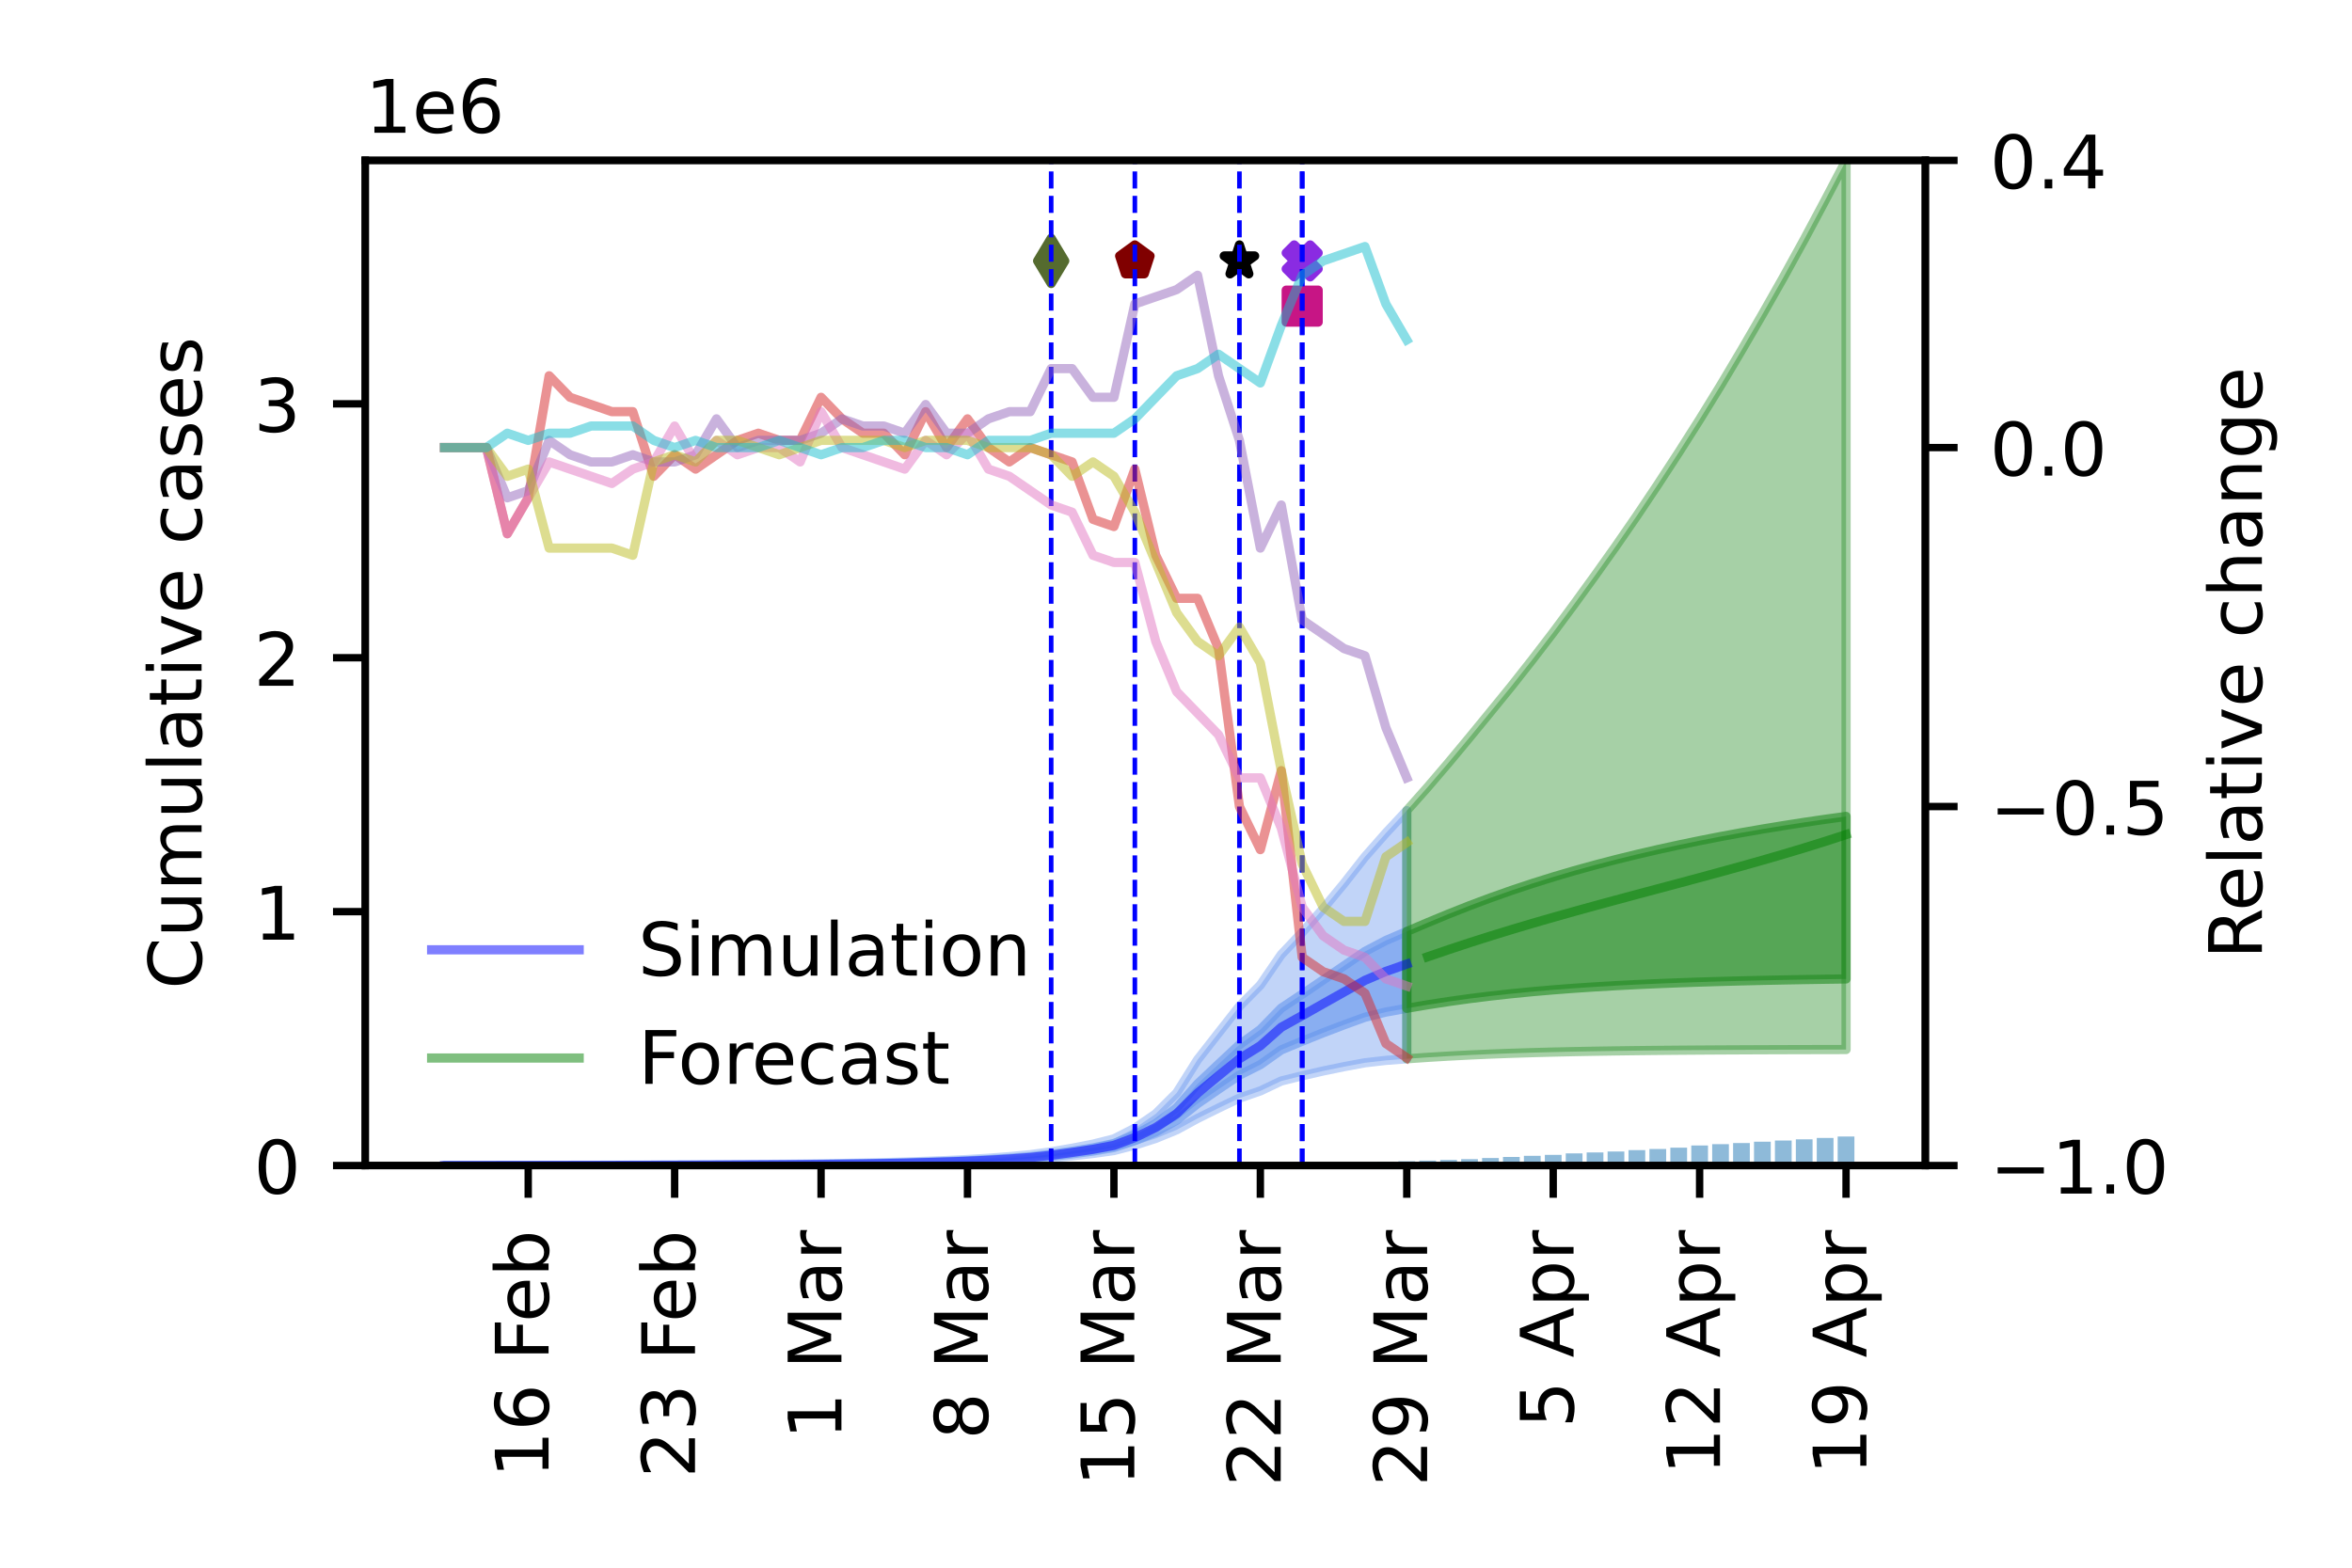 <?xml version="1.0" encoding="utf-8" standalone="no"?>
<!DOCTYPE svg PUBLIC "-//W3C//DTD SVG 1.1//EN"
  "http://www.w3.org/Graphics/SVG/1.1/DTD/svg11.dtd">
<!-- Created with matplotlib (https://matplotlib.org/) -->
<svg height="170.079pt" version="1.1" viewBox="0 0 255.118 170.079" width="255.118pt" xmlns="http://www.w3.org/2000/svg" xmlns:xlink="http://www.w3.org/1999/xlink">
 <defs>
  <style type="text/css">
*{stroke-linecap:butt;stroke-linejoin:round;}
  </style>
 </defs>
 <g id="figure_1">
  <g id="patch_1">
   <path d="M 0 170.079 
L 255.118 170.079 
L 255.118 0 
L 0 0 
z
" style="fill:#ffffff;"/>
  </g>
  <g id="axes_1">
   <g id="patch_2">
    <path d="M 39.62 126.449 
L 208.838 126.449 
L 208.838 17.4 
L 39.62 17.4 
z
" style="fill:#ffffff;"/>
   </g>
   <g id="PolyCollection_1">
    <defs>
     <path d="M 48.219 -43.634 
L 48.219 -43.631 
L 50.488 -43.631 
L 52.757 -43.632 
L 55.026 -43.632 
L 57.295 -43.633 
L 59.564 -43.633 
L 61.833 -43.634 
L 64.102 -43.636 
L 66.371 -43.637 
L 68.64 -43.639 
L 70.909 -43.641 
L 73.178 -43.644 
L 75.447 -43.647 
L 77.716 -43.652 
L 79.985 -43.657 
L 82.254 -43.663 
L 84.522 -43.672 
L 86.791 -43.682 
L 89.06 -43.696 
L 91.329 -43.713 
L 93.598 -43.735 
L 95.867 -43.762 
L 98.136 -43.794 
L 100.405 -43.84 
L 102.674 -43.889 
L 104.943 -43.95 
L 107.212 -44.03 
L 109.481 -44.132 
L 111.75 -44.257 
L 114.019 -44.449 
L 116.288 -44.685 
L 118.557 -44.938 
L 120.826 -45.255 
L 123.095 -45.846 
L 125.364 -46.573 
L 127.632 -47.505 
L 129.901 -48.742 
L 132.17 -49.863 
L 134.439 -50.947 
L 136.708 -51.725 
L 138.977 -52.803 
L 141.246 -53.367 
L 143.515 -53.887 
L 145.784 -54.356 
L 148.053 -54.779 
L 150.322 -55.037 
L 152.591 -55.211 
L 152.591 -82.132 
L 152.591 -82.132 
L 150.322 -79.698 
L 148.053 -77.121 
L 145.784 -74.23 
L 143.515 -71.488 
L 141.246 -68.918 
L 138.977 -66.516 
L 136.708 -63.209 
L 134.439 -60.907 
L 132.17 -58.016 
L 129.901 -55.113 
L 127.632 -51.505 
L 125.364 -49.239 
L 123.095 -47.682 
L 120.826 -46.521 
L 118.557 -45.95 
L 116.288 -45.507 
L 114.019 -45.119 
L 111.75 -44.809 
L 109.481 -44.595 
L 107.212 -44.421 
L 104.943 -44.284 
L 102.674 -44.175 
L 100.405 -44.087 
L 98.136 -44.006 
L 95.867 -43.947 
L 93.598 -43.897 
L 91.329 -43.854 
L 89.06 -43.818 
L 86.791 -43.788 
L 84.522 -43.765 
L 82.254 -43.744 
L 79.985 -43.727 
L 77.716 -43.713 
L 75.447 -43.699 
L 73.178 -43.689 
L 70.909 -43.68 
L 68.64 -43.673 
L 66.371 -43.666 
L 64.102 -43.66 
L 61.833 -43.656 
L 59.564 -43.651 
L 57.295 -43.648 
L 55.026 -43.644 
L 52.757 -43.641 
L 50.488 -43.637 
L 48.219 -43.634 
z
" id="m0cd1e32e50" style="stroke:#6495ed;stroke-opacity:0.4;"/>
    </defs>
    <g clip-path="url(#pcedb93cef4)">
     <use style="fill:#6495ed;fill-opacity:0.4;stroke:#6495ed;stroke-opacity:0.4;" x="0" xlink:href="#m0cd1e32e50" y="170.079"/>
    </g>
   </g>
   <g id="PolyCollection_2">
    <defs>
     <path d="M 48.219 -43.632 
L 48.219 -43.631 
L 50.488 -43.632 
L 52.757 -43.633 
L 55.026 -43.635 
L 57.295 -43.636 
L 59.564 -43.637 
L 61.833 -43.638 
L 64.102 -43.64 
L 66.371 -43.643 
L 68.64 -43.646 
L 70.909 -43.649 
L 73.178 -43.653 
L 75.447 -43.658 
L 77.716 -43.665 
L 79.985 -43.673 
L 82.254 -43.682 
L 84.522 -43.693 
L 86.791 -43.707 
L 89.06 -43.725 
L 91.329 -43.748 
L 93.598 -43.775 
L 95.867 -43.808 
L 98.136 -43.847 
L 100.405 -43.903 
L 102.674 -43.962 
L 104.943 -44.035 
L 107.212 -44.13 
L 109.481 -44.251 
L 111.75 -44.398 
L 114.019 -44.622 
L 116.288 -44.899 
L 118.557 -45.202 
L 120.826 -45.586 
L 123.095 -46.331 
L 125.364 -47.278 
L 127.632 -48.547 
L 129.901 -50.349 
L 132.17 -51.909 
L 134.439 -53.439 
L 136.708 -54.575 
L 138.977 -56.18 
L 141.246 -57.117 
L 143.515 -58.03 
L 145.784 -58.894 
L 148.053 -59.719 
L 150.322 -60.28 
L 152.591 -60.689 
L 152.591 -69.023 
L 152.591 -69.023 
L 150.322 -68.047 
L 148.053 -66.855 
L 145.784 -65.303 
L 143.515 -63.756 
L 141.246 -62.214 
L 138.977 -60.707 
L 136.708 -58.377 
L 134.439 -56.741 
L 132.17 -54.62 
L 129.901 -52.478 
L 127.632 -49.889 
L 125.364 -48.178 
L 123.095 -46.953 
L 120.826 -46.016 
L 118.557 -45.546 
L 116.288 -45.178 
L 114.019 -44.848 
L 111.75 -44.584 
L 109.481 -44.407 
L 107.212 -44.264 
L 104.943 -44.149 
L 102.674 -44.06 
L 100.405 -43.988 
L 98.136 -43.921 
L 95.867 -43.872 
L 93.598 -43.831 
L 91.329 -43.797 
L 89.06 -43.767 
L 86.791 -43.744 
L 84.522 -43.725 
L 82.254 -43.71 
L 79.985 -43.697 
L 77.716 -43.686 
L 75.447 -43.676 
L 73.178 -43.669 
L 70.909 -43.662 
L 68.64 -43.657 
L 66.371 -43.653 
L 64.102 -43.649 
L 61.833 -43.646 
L 59.564 -43.643 
L 57.295 -43.641 
L 55.026 -43.638 
L 52.757 -43.636 
L 50.488 -43.634 
L 48.219 -43.632 
z
" id="md4e2f9d875" style="stroke:#6495ed;stroke-opacity:0.6;"/>
    </defs>
    <g clip-path="url(#pcedb93cef4)">
     <use style="fill:#6495ed;fill-opacity:0.6;stroke:#6495ed;stroke-opacity:0.6;" x="0" xlink:href="#md4e2f9d875" y="170.079"/>
    </g>
   </g>
   <g id="PolyCollection_3">
    <defs>
     <path d="M 152.591 -82.132 
L 152.591 -55.211 
L 154.86 -55.366 
L 157.129 -55.503 
L 159.398 -55.621 
L 161.667 -55.721 
L 163.936 -55.806 
L 166.205 -55.878 
L 168.474 -55.938 
L 170.742 -55.989 
L 173.011 -56.031 
L 175.28 -56.066 
L 177.549 -56.096 
L 179.818 -56.12 
L 182.087 -56.14 
L 184.356 -56.157 
L 186.625 -56.171 
L 188.894 -56.182 
L 191.163 -56.192 
L 193.432 -56.2 
L 195.701 -56.206 
L 197.97 -56.212 
L 200.239 -56.216 
L 200.239 -152.679 
L 200.239 -152.679 
L 197.97 -148.349 
L 195.701 -144.098 
L 193.432 -139.973 
L 191.163 -135.973 
L 188.894 -132.066 
L 186.625 -128.25 
L 184.356 -124.564 
L 182.087 -120.991 
L 179.818 -117.512 
L 177.549 -114.126 
L 175.28 -110.841 
L 173.011 -107.649 
L 170.742 -104.523 
L 168.474 -101.464 
L 166.205 -98.508 
L 163.936 -95.628 
L 161.667 -92.844 
L 159.398 -90.076 
L 157.129 -87.346 
L 154.86 -84.688 
L 152.591 -82.132 
z
" id="m639b65dfe8" style="stroke:#228b22;stroke-opacity:0.4;"/>
    </defs>
    <g clip-path="url(#pcedb93cef4)">
     <use style="fill:#228b22;fill-opacity:0.4;stroke:#228b22;stroke-opacity:0.4;" x="0" xlink:href="#m639b65dfe8" y="170.079"/>
    </g>
   </g>
   <g id="PolyCollection_4">
    <defs>
     <path d="M 152.591 -69.023 
L 152.591 -60.689 
L 154.86 -61.072 
L 157.129 -61.423 
L 159.398 -61.738 
L 161.667 -62.02 
L 163.936 -62.271 
L 166.205 -62.494 
L 168.474 -62.689 
L 170.742 -62.862 
L 173.011 -63.013 
L 175.28 -63.146 
L 177.549 -63.263 
L 179.818 -63.365 
L 182.087 -63.455 
L 184.356 -63.534 
L 186.625 -63.603 
L 188.894 -63.664 
L 191.163 -63.717 
L 193.432 -63.764 
L 195.701 -63.805 
L 197.97 -63.841 
L 200.239 -63.873 
L 200.239 -81.506 
L 200.239 -81.506 
L 197.97 -81.192 
L 195.701 -80.859 
L 193.432 -80.505 
L 191.163 -80.133 
L 188.894 -79.738 
L 186.625 -79.32 
L 184.356 -78.876 
L 182.087 -78.407 
L 179.818 -77.911 
L 177.549 -77.385 
L 175.28 -76.828 
L 173.011 -76.238 
L 170.742 -75.61 
L 168.474 -74.942 
L 166.205 -74.23 
L 163.936 -73.477 
L 161.667 -72.673 
L 159.398 -71.824 
L 157.129 -70.927 
L 154.86 -69.988 
L 152.591 -69.023 
z
" id="mf2336810b2" style="stroke:#228b22;stroke-opacity:0.6;"/>
    </defs>
    <g clip-path="url(#pcedb93cef4)">
     <use style="fill:#228b22;fill-opacity:0.6;stroke:#228b22;stroke-opacity:0.6;" x="0" xlink:href="#mf2336810b2" y="170.079"/>
    </g>
   </g>
   <g id="PathCollection_1">
    <defs>
     <path d="M -0.866 1.732 
L 0 0.866 
L 0.866 1.732 
L 1.732 0.866 
L 0.866 0 
L 1.732 -0.866 
L 0.866 -1.732 
L 0 -0.866 
L -0.866 -1.732 
L -1.732 -0.866 
L -0.866 0 
L -1.732 0.866 
z
" id="mf0950c1a66" style="stroke:#8a2be2;"/>
    </defs>
    <g clip-path="url(#pcedb93cef4)">
     <use style="fill:#8a2be2;stroke:#8a2be2;" x="141.246" xlink:href="#mf0950c1a66" y="28.305"/>
    </g>
   </g>
   <g id="PathCollection_2">
    <defs>
     <path d="M 0 -1.732 
L -0.389 -0.535 
L -1.647 -0.535 
L -0.629 0.204 
L -1.018 1.401 
L -0 0.662 
L 1.018 1.401 
L 0.629 0.204 
L 1.647 -0.535 
L 0.389 -0.535 
z
" id="m7ef0f6d831" style="stroke:#000000;"/>
    </defs>
    <g clip-path="url(#pcedb93cef4)">
     <use style="stroke:#000000;" x="134.439" xlink:href="#m7ef0f6d831" y="28.305"/>
    </g>
   </g>
   <g id="PathCollection_3">
    <defs>
     <path d="M -1.732 1.732 
L 1.732 1.732 
L 1.732 -1.732 
L -1.732 -1.732 
z
" id="m109519250f" style="stroke:#c71585;"/>
    </defs>
    <g clip-path="url(#pcedb93cef4)">
     <use style="fill:#c71585;stroke:#c71585;" x="141.246" xlink:href="#m109519250f" y="33.212"/>
    </g>
   </g>
   <g id="PathCollection_4">
    <defs>
     <path d="M 0 -1.732 
L -1.647 -0.535 
L -1.018 1.401 
L 1.018 1.401 
L 1.647 -0.535 
z
" id="m0b82b5b68a" style="stroke:#800000;"/>
    </defs>
    <g clip-path="url(#pcedb93cef4)">
     <use style="fill:#800000;stroke:#800000;" x="123.095" xlink:href="#m0b82b5b68a" y="28.305"/>
    </g>
   </g>
   <g id="PathCollection_5">
    <defs>
     <path d="M -0 2.449 
L 1.47 0 
L 0 -2.449 
L -1.47 -0 
z
" id="ma6047a2a01" style="stroke:#556b2f;"/>
    </defs>
    <g clip-path="url(#pcedb93cef4)">
     <use style="fill:#556b2f;stroke:#556b2f;" x="114.019" xlink:href="#ma6047a2a01" y="28.305"/>
    </g>
   </g>
   <g id="patch_3">
    <path clip-path="url(#pcedb93cef4)" d="M 47.312 126.449 
L 49.127 126.449 
L 49.127 126.449 
L 47.312 126.449 
z
" style="fill:#1f77b4;opacity:0.5;"/>
   </g>
   <g id="patch_4">
    <path clip-path="url(#pcedb93cef4)" d="M 49.581 126.449 
L 51.396 126.449 
L 51.396 126.449 
L 49.581 126.449 
z
" style="fill:#1f77b4;opacity:0.5;"/>
   </g>
   <g id="patch_5">
    <path clip-path="url(#pcedb93cef4)" d="M 51.85 126.449 
L 53.665 126.449 
L 53.665 126.449 
L 51.85 126.449 
z
" style="fill:#1f77b4;opacity:0.5;"/>
   </g>
   <g id="patch_6">
    <path clip-path="url(#pcedb93cef4)" d="M 54.119 126.449 
L 55.934 126.449 
L 55.934 126.449 
L 54.119 126.449 
z
" style="fill:#1f77b4;opacity:0.5;"/>
   </g>
   <g id="patch_7">
    <path clip-path="url(#pcedb93cef4)" d="M 56.388 126.449 
L 58.203 126.449 
L 58.203 126.449 
L 56.388 126.449 
z
" style="fill:#1f77b4;opacity:0.5;"/>
   </g>
   <g id="patch_8">
    <path clip-path="url(#pcedb93cef4)" d="M 58.656 126.449 
L 60.472 126.449 
L 60.472 126.449 
L 58.656 126.449 
z
" style="fill:#1f77b4;opacity:0.5;"/>
   </g>
   <g id="patch_9">
    <path clip-path="url(#pcedb93cef4)" d="M 60.925 126.449 
L 62.741 126.449 
L 62.741 126.449 
L 60.925 126.449 
z
" style="fill:#1f77b4;opacity:0.5;"/>
   </g>
   <g id="patch_10">
    <path clip-path="url(#pcedb93cef4)" d="M 63.194 126.449 
L 65.01 126.449 
L 65.01 126.449 
L 63.194 126.449 
z
" style="fill:#1f77b4;opacity:0.5;"/>
   </g>
   <g id="patch_11">
    <path clip-path="url(#pcedb93cef4)" d="M 65.463 126.449 
L 67.278 126.449 
L 67.278 126.449 
L 65.463 126.449 
z
" style="fill:#1f77b4;opacity:0.5;"/>
   </g>
   <g id="patch_12">
    <path clip-path="url(#pcedb93cef4)" d="M 67.732 126.449 
L 69.547 126.449 
L 69.547 126.449 
L 67.732 126.449 
z
" style="fill:#1f77b4;opacity:0.5;"/>
   </g>
   <g id="patch_13">
    <path clip-path="url(#pcedb93cef4)" d="M 70.001 126.449 
L 71.816 126.449 
L 71.816 126.449 
L 70.001 126.449 
z
" style="fill:#1f77b4;opacity:0.5;"/>
   </g>
   <g id="patch_14">
    <path clip-path="url(#pcedb93cef4)" d="M 72.27 126.449 
L 74.085 126.449 
L 74.085 126.449 
L 72.27 126.449 
z
" style="fill:#1f77b4;opacity:0.5;"/>
   </g>
   <g id="patch_15">
    <path clip-path="url(#pcedb93cef4)" d="M 74.539 126.449 
L 76.354 126.449 
L 76.354 126.449 
L 74.539 126.449 
z
" style="fill:#1f77b4;opacity:0.5;"/>
   </g>
   <g id="patch_16">
    <path clip-path="url(#pcedb93cef4)" d="M 76.808 126.449 
L 78.623 126.449 
L 78.623 126.449 
L 76.808 126.449 
z
" style="fill:#1f77b4;opacity:0.5;"/>
   </g>
   <g id="patch_17">
    <path clip-path="url(#pcedb93cef4)" d="M 79.077 126.449 
L 80.892 126.449 
L 80.892 126.449 
L 79.077 126.449 
z
" style="fill:#1f77b4;opacity:0.5;"/>
   </g>
   <g id="patch_18">
    <path clip-path="url(#pcedb93cef4)" d="M 81.346 126.449 
L 83.161 126.449 
L 83.161 126.449 
L 81.346 126.449 
z
" style="fill:#1f77b4;opacity:0.5;"/>
   </g>
   <g id="patch_19">
    <path clip-path="url(#pcedb93cef4)" d="M 83.615 126.449 
L 85.43 126.449 
L 85.43 126.449 
L 83.615 126.449 
z
" style="fill:#1f77b4;opacity:0.5;"/>
   </g>
   <g id="patch_20">
    <path clip-path="url(#pcedb93cef4)" d="M 85.884 126.449 
L 87.699 126.449 
L 87.699 126.448 
L 85.884 126.448 
z
" style="fill:#1f77b4;opacity:0.5;"/>
   </g>
   <g id="patch_21">
    <path clip-path="url(#pcedb93cef4)" d="M 88.153 126.449 
L 89.968 126.449 
L 89.968 126.448 
L 88.153 126.448 
z
" style="fill:#1f77b4;opacity:0.5;"/>
   </g>
   <g id="patch_22">
    <path clip-path="url(#pcedb93cef4)" d="M 90.422 126.449 
L 92.237 126.449 
L 92.237 126.448 
L 90.422 126.448 
z
" style="fill:#1f77b4;opacity:0.5;"/>
   </g>
   <g id="patch_23">
    <path clip-path="url(#pcedb93cef4)" d="M 92.691 126.449 
L 94.506 126.449 
L 94.506 126.448 
L 92.691 126.448 
z
" style="fill:#1f77b4;opacity:0.5;"/>
   </g>
   <g id="patch_24">
    <path clip-path="url(#pcedb93cef4)" d="M 94.96 126.449 
L 96.775 126.449 
L 96.775 126.448 
L 94.96 126.448 
z
" style="fill:#1f77b4;opacity:0.5;"/>
   </g>
   <g id="patch_25">
    <path clip-path="url(#pcedb93cef4)" d="M 97.229 126.449 
L 99.044 126.449 
L 99.044 126.447 
L 97.229 126.447 
z
" style="fill:#1f77b4;opacity:0.5;"/>
   </g>
   <g id="patch_26">
    <path clip-path="url(#pcedb93cef4)" d="M 99.498 126.449 
L 101.313 126.449 
L 101.313 126.446 
L 99.498 126.446 
z
" style="fill:#1f77b4;opacity:0.5;"/>
   </g>
   <g id="patch_27">
    <path clip-path="url(#pcedb93cef4)" d="M 101.766 126.449 
L 103.582 126.449 
L 103.582 126.444 
L 101.766 126.444 
z
" style="fill:#1f77b4;opacity:0.5;"/>
   </g>
   <g id="patch_28">
    <path clip-path="url(#pcedb93cef4)" d="M 104.035 126.449 
L 105.851 126.449 
L 105.851 126.443 
L 104.035 126.443 
z
" style="fill:#1f77b4;opacity:0.5;"/>
   </g>
   <g id="patch_29">
    <path clip-path="url(#pcedb93cef4)" d="M 106.304 126.449 
L 108.12 126.449 
L 108.12 126.441 
L 106.304 126.441 
z
" style="fill:#1f77b4;opacity:0.5;"/>
   </g>
   <g id="patch_30">
    <path clip-path="url(#pcedb93cef4)" d="M 108.573 126.449 
L 110.388 126.449 
L 110.388 126.44 
L 108.573 126.44 
z
" style="fill:#1f77b4;opacity:0.5;"/>
   </g>
   <g id="patch_31">
    <path clip-path="url(#pcedb93cef4)" d="M 110.842 126.449 
L 112.657 126.449 
L 112.657 126.439 
L 110.842 126.439 
z
" style="fill:#1f77b4;opacity:0.5;"/>
   </g>
   <g id="patch_32">
    <path clip-path="url(#pcedb93cef4)" d="M 113.111 126.449 
L 114.926 126.449 
L 114.926 126.436 
L 113.111 126.436 
z
" style="fill:#1f77b4;opacity:0.5;"/>
   </g>
   <g id="patch_33">
    <path clip-path="url(#pcedb93cef4)" d="M 115.38 126.449 
L 117.195 126.449 
L 117.195 126.433 
L 115.38 126.433 
z
" style="fill:#1f77b4;opacity:0.5;"/>
   </g>
   <g id="patch_34">
    <path clip-path="url(#pcedb93cef4)" d="M 117.649 126.449 
L 119.464 126.449 
L 119.464 126.429 
L 117.649 126.429 
z
" style="fill:#1f77b4;opacity:0.5;"/>
   </g>
   <g id="patch_35">
    <path clip-path="url(#pcedb93cef4)" d="M 119.918 126.449 
L 121.733 126.449 
L 121.733 126.418 
L 119.918 126.418 
z
" style="fill:#1f77b4;opacity:0.5;"/>
   </g>
   <g id="patch_36">
    <path clip-path="url(#pcedb93cef4)" d="M 122.187 126.449 
L 124.002 126.449 
L 124.002 126.411 
L 122.187 126.411 
z
" style="fill:#1f77b4;opacity:0.5;"/>
   </g>
   <g id="patch_37">
    <path clip-path="url(#pcedb93cef4)" d="M 124.456 126.449 
L 126.271 126.449 
L 126.271 126.406 
L 124.456 126.406 
z
" style="fill:#1f77b4;opacity:0.5;"/>
   </g>
   <g id="patch_38">
    <path clip-path="url(#pcedb93cef4)" d="M 126.725 126.449 
L 128.54 126.449 
L 128.54 126.395 
L 126.725 126.395 
z
" style="fill:#1f77b4;opacity:0.5;"/>
   </g>
   <g id="patch_39">
    <path clip-path="url(#pcedb93cef4)" d="M 128.994 126.449 
L 130.809 126.449 
L 130.809 126.377 
L 128.994 126.377 
z
" style="fill:#1f77b4;opacity:0.5;"/>
   </g>
   <g id="patch_40">
    <path clip-path="url(#pcedb93cef4)" d="M 131.263 126.449 
L 133.078 126.449 
L 133.078 126.359 
L 131.263 126.359 
z
" style="fill:#1f77b4;opacity:0.5;"/>
   </g>
   <g id="patch_41">
    <path clip-path="url(#pcedb93cef4)" d="M 133.532 126.449 
L 135.347 126.449 
L 135.347 126.339 
L 133.532 126.339 
z
" style="fill:#1f77b4;opacity:0.5;"/>
   </g>
   <g id="patch_42">
    <path clip-path="url(#pcedb93cef4)" d="M 135.801 126.449 
L 137.616 126.449 
L 137.616 126.311 
L 135.801 126.311 
z
" style="fill:#1f77b4;opacity:0.5;"/>
   </g>
   <g id="patch_43">
    <path clip-path="url(#pcedb93cef4)" d="M 138.07 126.449 
L 139.885 126.449 
L 139.885 126.292 
L 138.07 126.292 
z
" style="fill:#1f77b4;opacity:0.5;"/>
   </g>
   <g id="patch_44">
    <path clip-path="url(#pcedb93cef4)" d="M 140.339 126.449 
L 142.154 126.449 
L 142.154 126.266 
L 140.339 126.266 
z
" style="fill:#1f77b4;opacity:0.5;"/>
   </g>
   <g id="patch_45">
    <path clip-path="url(#pcedb93cef4)" d="M 142.608 126.449 
L 144.423 126.449 
L 144.423 126.226 
L 142.608 126.226 
z
" style="fill:#1f77b4;opacity:0.5;"/>
   </g>
   <g id="patch_46">
    <path clip-path="url(#pcedb93cef4)" d="M 144.876 126.449 
L 146.692 126.449 
L 146.692 126.186 
L 144.876 126.186 
z
" style="fill:#1f77b4;opacity:0.5;"/>
   </g>
   <g id="patch_47">
    <path clip-path="url(#pcedb93cef4)" d="M 147.145 126.449 
L 148.961 126.449 
L 148.961 126.128 
L 147.145 126.128 
z
" style="fill:#1f77b4;opacity:0.5;"/>
   </g>
   <g id="patch_48">
    <path clip-path="url(#pcedb93cef4)" d="M 149.414 126.449 
L 151.23 126.449 
L 151.23 126.048 
L 149.414 126.048 
z
" style="fill:#1f77b4;opacity:0.5;"/>
   </g>
   <g id="patch_49">
    <path clip-path="url(#pcedb93cef4)" d="M 151.683 126.449 
L 153.498 126.449 
L 153.498 125.978 
L 151.683 125.978 
z
" style="fill:#1f77b4;opacity:0.5;"/>
   </g>
   <g id="patch_50">
    <path clip-path="url(#pcedb93cef4)" d="M 153.952 126.449 
L 155.767 126.449 
L 155.767 125.911 
L 153.952 125.911 
z
" style="fill:#1f77b4;opacity:0.5;"/>
   </g>
   <g id="patch_51">
    <path clip-path="url(#pcedb93cef4)" d="M 156.221 126.449 
L 158.036 126.449 
L 158.036 125.839 
L 156.221 125.839 
z
" style="fill:#1f77b4;opacity:0.5;"/>
   </g>
   <g id="patch_52">
    <path clip-path="url(#pcedb93cef4)" d="M 158.49 126.449 
L 160.305 126.449 
L 160.305 125.756 
L 158.49 125.756 
z
" style="fill:#1f77b4;opacity:0.5;"/>
   </g>
   <g id="patch_53">
    <path clip-path="url(#pcedb93cef4)" d="M 160.759 126.449 
L 162.574 126.449 
L 162.574 125.637 
L 160.759 125.637 
z
" style="fill:#1f77b4;opacity:0.5;"/>
   </g>
   <g id="patch_54">
    <path clip-path="url(#pcedb93cef4)" d="M 163.028 126.449 
L 164.843 126.449 
L 164.843 125.52 
L 163.028 125.52 
z
" style="fill:#1f77b4;opacity:0.5;"/>
   </g>
   <g id="patch_55">
    <path clip-path="url(#pcedb93cef4)" d="M 165.297 126.449 
L 167.112 126.449 
L 167.112 125.398 
L 165.297 125.398 
z
" style="fill:#1f77b4;opacity:0.5;"/>
   </g>
   <g id="patch_56">
    <path clip-path="url(#pcedb93cef4)" d="M 167.566 126.449 
L 169.381 126.449 
L 169.381 125.295 
L 167.566 125.295 
z
" style="fill:#1f77b4;opacity:0.5;"/>
   </g>
   <g id="patch_57">
    <path clip-path="url(#pcedb93cef4)" d="M 169.835 126.449 
L 171.65 126.449 
L 171.65 125.132 
L 169.835 125.132 
z
" style="fill:#1f77b4;opacity:0.5;"/>
   </g>
   <g id="patch_58">
    <path clip-path="url(#pcedb93cef4)" d="M 172.104 126.449 
L 173.919 126.449 
L 173.919 125.027 
L 172.104 125.027 
z
" style="fill:#1f77b4;opacity:0.5;"/>
   </g>
   <g id="patch_59">
    <path clip-path="url(#pcedb93cef4)" d="M 174.373 126.449 
L 176.188 126.449 
L 176.188 124.927 
L 174.373 124.927 
z
" style="fill:#1f77b4;opacity:0.5;"/>
   </g>
   <g id="patch_60">
    <path clip-path="url(#pcedb93cef4)" d="M 176.642 126.449 
L 178.457 126.449 
L 178.457 124.776 
L 176.642 124.776 
z
" style="fill:#1f77b4;opacity:0.5;"/>
   </g>
   <g id="patch_61">
    <path clip-path="url(#pcedb93cef4)" d="M 178.911 126.449 
L 180.726 126.449 
L 180.726 124.656 
L 178.911 124.656 
z
" style="fill:#1f77b4;opacity:0.5;"/>
   </g>
   <g id="patch_62">
    <path clip-path="url(#pcedb93cef4)" d="M 181.18 126.449 
L 182.995 126.449 
L 182.995 124.513 
L 181.18 124.513 
z
" style="fill:#1f77b4;opacity:0.5;"/>
   </g>
   <g id="patch_63">
    <path clip-path="url(#pcedb93cef4)" d="M 183.449 126.449 
L 185.264 126.449 
L 185.264 124.273 
L 183.449 124.273 
z
" style="fill:#1f77b4;opacity:0.5;"/>
   </g>
   <g id="patch_64">
    <path clip-path="url(#pcedb93cef4)" d="M 185.718 126.449 
L 187.533 126.449 
L 187.533 124.127 
L 185.718 124.127 
z
" style="fill:#1f77b4;opacity:0.5;"/>
   </g>
   <g id="patch_65">
    <path clip-path="url(#pcedb93cef4)" d="M 187.986 126.449 
L 189.802 126.449 
L 189.802 124.008 
L 187.986 124.008 
z
" style="fill:#1f77b4;opacity:0.5;"/>
   </g>
   <g id="patch_66">
    <path clip-path="url(#pcedb93cef4)" d="M 190.255 126.449 
L 192.071 126.449 
L 192.071 123.863 
L 190.255 123.863 
z
" style="fill:#1f77b4;opacity:0.5;"/>
   </g>
   <g id="patch_67">
    <path clip-path="url(#pcedb93cef4)" d="M 192.524 126.449 
L 194.34 126.449 
L 194.34 123.736 
L 192.524 123.736 
z
" style="fill:#1f77b4;opacity:0.5;"/>
   </g>
   <g id="patch_68">
    <path clip-path="url(#pcedb93cef4)" d="M 194.793 126.449 
L 196.608 126.449 
L 196.608 123.609 
L 194.793 123.609 
z
" style="fill:#1f77b4;opacity:0.5;"/>
   </g>
   <g id="patch_69">
    <path clip-path="url(#pcedb93cef4)" d="M 197.062 126.449 
L 198.877 126.449 
L 198.877 123.455 
L 197.062 123.455 
z
" style="fill:#1f77b4;opacity:0.5;"/>
   </g>
   <g id="patch_70">
    <path clip-path="url(#pcedb93cef4)" d="M 199.331 126.449 
L 201.146 126.449 
L 201.146 123.303 
L 199.331 123.303 
z
" style="fill:#1f77b4;opacity:0.5;"/>
   </g>
   <g id="matplotlib.axis_1">
    <g id="xtick_1">
     <g id="line2d_1">
      <defs>
       <path d="M 0 0 
L 0 3.5 
" id="mf04f3d71ee" style="stroke:#000000;stroke-width:0.8;"/>
      </defs>
      <g>
       <use style="stroke:#000000;stroke-width:0.8;" x="200.239" xlink:href="#mf04f3d71ee" y="126.449"/>
      </g>
     </g>
     <g id="text_1">
      <!-- 19 Apr -->
      <defs>
       <path d="M 12.406 8.297 
L 28.516 8.297 
L 28.516 63.922 
L 10.984 60.406 
L 10.984 69.391 
L 28.422 72.906 
L 38.281 72.906 
L 38.281 8.297 
L 54.391 8.297 
L 54.391 0 
L 12.406 0 
z
" id="DejaVuSans-49"/>
       <path d="M 10.984 1.516 
L 10.984 10.5 
Q 14.703 8.734 18.5 7.812 
Q 22.312 6.891 25.984 6.891 
Q 35.75 6.891 40.891 13.453 
Q 46.047 20.016 46.781 33.406 
Q 43.953 29.203 39.594 26.953 
Q 35.25 24.703 29.984 24.703 
Q 19.047 24.703 12.672 31.312 
Q 6.297 37.938 6.297 49.422 
Q 6.297 60.641 12.938 67.422 
Q 19.578 74.219 30.609 74.219 
Q 43.266 74.219 49.922 64.516 
Q 56.594 54.828 56.594 36.375 
Q 56.594 19.141 48.406 8.859 
Q 40.234 -1.422 26.422 -1.422 
Q 22.703 -1.422 18.891 -0.688 
Q 15.094 0.047 10.984 1.516 
z
M 30.609 32.422 
Q 37.25 32.422 41.125 36.953 
Q 45.016 41.5 45.016 49.422 
Q 45.016 57.281 41.125 61.844 
Q 37.25 66.406 30.609 66.406 
Q 23.969 66.406 20.094 61.844 
Q 16.219 57.281 16.219 49.422 
Q 16.219 41.5 20.094 36.953 
Q 23.969 32.422 30.609 32.422 
z
" id="DejaVuSans-57"/>
       <path id="DejaVuSans-32"/>
       <path d="M 34.188 63.188 
L 20.797 26.906 
L 47.609 26.906 
z
M 28.609 72.906 
L 39.797 72.906 
L 67.578 0 
L 57.328 0 
L 50.688 18.703 
L 17.828 18.703 
L 11.188 0 
L 0.781 0 
z
" id="DejaVuSans-65"/>
       <path d="M 18.109 8.203 
L 18.109 -20.797 
L 9.078 -20.797 
L 9.078 54.688 
L 18.109 54.688 
L 18.109 46.391 
Q 20.953 51.266 25.266 53.625 
Q 29.594 56 35.594 56 
Q 45.562 56 51.781 48.094 
Q 58.016 40.188 58.016 27.297 
Q 58.016 14.406 51.781 6.484 
Q 45.562 -1.422 35.594 -1.422 
Q 29.594 -1.422 25.266 0.953 
Q 20.953 3.328 18.109 8.203 
z
M 48.688 27.297 
Q 48.688 37.203 44.609 42.844 
Q 40.531 48.484 33.406 48.484 
Q 26.266 48.484 22.188 42.844 
Q 18.109 37.203 18.109 27.297 
Q 18.109 17.391 22.188 11.75 
Q 26.266 6.109 33.406 6.109 
Q 40.531 6.109 44.609 11.75 
Q 48.688 17.391 48.688 27.297 
z
" id="DejaVuSans-112"/>
       <path d="M 41.109 46.297 
Q 39.594 47.172 37.812 47.578 
Q 36.031 48 33.891 48 
Q 26.266 48 22.188 43.047 
Q 18.109 38.094 18.109 28.812 
L 18.109 0 
L 9.078 0 
L 9.078 54.688 
L 18.109 54.688 
L 18.109 46.188 
Q 20.953 51.172 25.484 53.578 
Q 30.031 56 36.531 56 
Q 37.453 56 38.578 55.875 
Q 39.703 55.766 41.062 55.516 
z
" id="DejaVuSans-114"/>
      </defs>
      <g transform="translate(202.446 160.011)rotate(-90)scale(0.08 -0.08)">
       <use xlink:href="#DejaVuSans-49"/>
       <use x="63.623" xlink:href="#DejaVuSans-57"/>
       <use x="127.246" xlink:href="#DejaVuSans-32"/>
       <use x="159.033" xlink:href="#DejaVuSans-65"/>
       <use x="227.441" xlink:href="#DejaVuSans-112"/>
       <use x="290.918" xlink:href="#DejaVuSans-114"/>
      </g>
     </g>
    </g>
    <g id="xtick_2">
     <g id="line2d_2">
      <g>
       <use style="stroke:#000000;stroke-width:0.8;" x="184.356" xlink:href="#mf04f3d71ee" y="126.449"/>
      </g>
     </g>
     <g id="text_2">
      <!-- 12 Apr -->
      <defs>
       <path d="M 19.188 8.297 
L 53.609 8.297 
L 53.609 0 
L 7.328 0 
L 7.328 8.297 
Q 12.938 14.109 22.625 23.891 
Q 32.328 33.688 34.812 36.531 
Q 39.547 41.844 41.422 45.531 
Q 43.312 49.219 43.312 52.781 
Q 43.312 58.594 39.234 62.25 
Q 35.156 65.922 28.609 65.922 
Q 23.969 65.922 18.812 64.312 
Q 13.672 62.703 7.812 59.422 
L 7.812 69.391 
Q 13.766 71.781 18.938 73 
Q 24.125 74.219 28.422 74.219 
Q 39.75 74.219 46.484 68.547 
Q 53.219 62.891 53.219 53.422 
Q 53.219 48.922 51.531 44.891 
Q 49.859 40.875 45.406 35.406 
Q 44.188 33.984 37.641 27.219 
Q 31.109 20.453 19.188 8.297 
z
" id="DejaVuSans-50"/>
      </defs>
      <g transform="translate(186.564 160.011)rotate(-90)scale(0.08 -0.08)">
       <use xlink:href="#DejaVuSans-49"/>
       <use x="63.623" xlink:href="#DejaVuSans-50"/>
       <use x="127.246" xlink:href="#DejaVuSans-32"/>
       <use x="159.033" xlink:href="#DejaVuSans-65"/>
       <use x="227.441" xlink:href="#DejaVuSans-112"/>
       <use x="290.918" xlink:href="#DejaVuSans-114"/>
      </g>
     </g>
    </g>
    <g id="xtick_3">
     <g id="line2d_3">
      <g>
       <use style="stroke:#000000;stroke-width:0.8;" x="168.474" xlink:href="#mf04f3d71ee" y="126.449"/>
      </g>
     </g>
     <g id="text_3">
      <!-- 5 Apr -->
      <defs>
       <path d="M 10.797 72.906 
L 49.516 72.906 
L 49.516 64.594 
L 19.828 64.594 
L 19.828 46.734 
Q 21.969 47.469 24.109 47.828 
Q 26.266 48.188 28.422 48.188 
Q 40.625 48.188 47.75 41.5 
Q 54.891 34.812 54.891 23.391 
Q 54.891 11.625 47.562 5.094 
Q 40.234 -1.422 26.906 -1.422 
Q 22.312 -1.422 17.547 -0.641 
Q 12.797 0.141 7.719 1.703 
L 7.719 11.625 
Q 12.109 9.234 16.797 8.062 
Q 21.484 6.891 26.703 6.891 
Q 35.156 6.891 40.078 11.328 
Q 45.016 15.766 45.016 23.391 
Q 45.016 31 40.078 35.438 
Q 35.156 39.891 26.703 39.891 
Q 22.75 39.891 18.812 39.016 
Q 14.891 38.141 10.797 36.281 
z
" id="DejaVuSans-53"/>
      </defs>
      <g transform="translate(170.681 154.921)rotate(-90)scale(0.08 -0.08)">
       <use xlink:href="#DejaVuSans-53"/>
       <use x="63.623" xlink:href="#DejaVuSans-32"/>
       <use x="95.41" xlink:href="#DejaVuSans-65"/>
       <use x="163.818" xlink:href="#DejaVuSans-112"/>
       <use x="227.295" xlink:href="#DejaVuSans-114"/>
      </g>
     </g>
    </g>
    <g id="xtick_4">
     <g id="line2d_4">
      <g>
       <use style="stroke:#000000;stroke-width:0.8;" x="152.591" xlink:href="#mf04f3d71ee" y="126.449"/>
      </g>
     </g>
     <g id="text_4">
      <!-- 29 Mar -->
      <defs>
       <path d="M 9.812 72.906 
L 24.516 72.906 
L 43.109 23.297 
L 61.812 72.906 
L 76.516 72.906 
L 76.516 0 
L 66.891 0 
L 66.891 64.016 
L 48.094 14.016 
L 38.188 14.016 
L 19.391 64.016 
L 19.391 0 
L 9.812 0 
z
" id="DejaVuSans-77"/>
       <path d="M 34.281 27.484 
Q 23.391 27.484 19.188 25 
Q 14.984 22.516 14.984 16.5 
Q 14.984 11.719 18.141 8.906 
Q 21.297 6.109 26.703 6.109 
Q 34.188 6.109 38.703 11.406 
Q 43.219 16.703 43.219 25.484 
L 43.219 27.484 
z
M 52.203 31.203 
L 52.203 0 
L 43.219 0 
L 43.219 8.297 
Q 40.141 3.328 35.547 0.953 
Q 30.953 -1.422 24.312 -1.422 
Q 15.922 -1.422 10.953 3.297 
Q 6 8.016 6 15.922 
Q 6 25.141 12.172 29.828 
Q 18.359 34.516 30.609 34.516 
L 43.219 34.516 
L 43.219 35.406 
Q 43.219 41.609 39.141 45 
Q 35.062 48.391 27.688 48.391 
Q 23 48.391 18.547 47.266 
Q 14.109 46.141 10.016 43.891 
L 10.016 52.203 
Q 14.938 54.109 19.578 55.047 
Q 24.219 56 28.609 56 
Q 40.484 56 46.344 49.844 
Q 52.203 43.703 52.203 31.203 
z
" id="DejaVuSans-97"/>
      </defs>
      <g transform="translate(154.798 161.265)rotate(-90)scale(0.08 -0.08)">
       <use xlink:href="#DejaVuSans-50"/>
       <use x="63.623" xlink:href="#DejaVuSans-57"/>
       <use x="127.246" xlink:href="#DejaVuSans-32"/>
       <use x="159.033" xlink:href="#DejaVuSans-77"/>
       <use x="245.312" xlink:href="#DejaVuSans-97"/>
       <use x="306.592" xlink:href="#DejaVuSans-114"/>
      </g>
     </g>
    </g>
    <g id="xtick_5">
     <g id="line2d_5">
      <g>
       <use style="stroke:#000000;stroke-width:0.8;" x="136.708" xlink:href="#mf04f3d71ee" y="126.449"/>
      </g>
     </g>
     <g id="text_5">
      <!-- 22 Mar -->
      <g transform="translate(138.916 161.265)rotate(-90)scale(0.08 -0.08)">
       <use xlink:href="#DejaVuSans-50"/>
       <use x="63.623" xlink:href="#DejaVuSans-50"/>
       <use x="127.246" xlink:href="#DejaVuSans-32"/>
       <use x="159.033" xlink:href="#DejaVuSans-77"/>
       <use x="245.312" xlink:href="#DejaVuSans-97"/>
       <use x="306.592" xlink:href="#DejaVuSans-114"/>
      </g>
     </g>
    </g>
    <g id="xtick_6">
     <g id="line2d_6">
      <g>
       <use style="stroke:#000000;stroke-width:0.8;" x="120.826" xlink:href="#mf04f3d71ee" y="126.449"/>
      </g>
     </g>
     <g id="text_6">
      <!-- 15 Mar -->
      <g transform="translate(123.033 161.265)rotate(-90)scale(0.08 -0.08)">
       <use xlink:href="#DejaVuSans-49"/>
       <use x="63.623" xlink:href="#DejaVuSans-53"/>
       <use x="127.246" xlink:href="#DejaVuSans-32"/>
       <use x="159.033" xlink:href="#DejaVuSans-77"/>
       <use x="245.312" xlink:href="#DejaVuSans-97"/>
       <use x="306.592" xlink:href="#DejaVuSans-114"/>
      </g>
     </g>
    </g>
    <g id="xtick_7">
     <g id="line2d_7">
      <g>
       <use style="stroke:#000000;stroke-width:0.8;" x="104.943" xlink:href="#mf04f3d71ee" y="126.449"/>
      </g>
     </g>
     <g id="text_7">
      <!-- 8 Mar -->
      <defs>
       <path d="M 31.781 34.625 
Q 24.75 34.625 20.719 30.859 
Q 16.703 27.094 16.703 20.516 
Q 16.703 13.922 20.719 10.156 
Q 24.75 6.391 31.781 6.391 
Q 38.812 6.391 42.859 10.172 
Q 46.922 13.969 46.922 20.516 
Q 46.922 27.094 42.891 30.859 
Q 38.875 34.625 31.781 34.625 
z
M 21.922 38.812 
Q 15.578 40.375 12.031 44.719 
Q 8.5 49.078 8.5 55.328 
Q 8.5 64.062 14.719 69.141 
Q 20.953 74.219 31.781 74.219 
Q 42.672 74.219 48.875 69.141 
Q 55.078 64.062 55.078 55.328 
Q 55.078 49.078 51.531 44.719 
Q 48 40.375 41.703 38.812 
Q 48.828 37.156 52.797 32.312 
Q 56.781 27.484 56.781 20.516 
Q 56.781 9.906 50.312 4.234 
Q 43.844 -1.422 31.781 -1.422 
Q 19.734 -1.422 13.25 4.234 
Q 6.781 9.906 6.781 20.516 
Q 6.781 27.484 10.781 32.312 
Q 14.797 37.156 21.922 38.812 
z
M 18.312 54.391 
Q 18.312 48.734 21.844 45.562 
Q 25.391 42.391 31.781 42.391 
Q 38.141 42.391 41.719 45.562 
Q 45.312 48.734 45.312 54.391 
Q 45.312 60.062 41.719 63.234 
Q 38.141 66.406 31.781 66.406 
Q 25.391 66.406 21.844 63.234 
Q 18.312 60.062 18.312 54.391 
z
" id="DejaVuSans-56"/>
      </defs>
      <g transform="translate(107.151 156.175)rotate(-90)scale(0.08 -0.08)">
       <use xlink:href="#DejaVuSans-56"/>
       <use x="63.623" xlink:href="#DejaVuSans-32"/>
       <use x="95.41" xlink:href="#DejaVuSans-77"/>
       <use x="181.689" xlink:href="#DejaVuSans-97"/>
       <use x="242.969" xlink:href="#DejaVuSans-114"/>
      </g>
     </g>
    </g>
    <g id="xtick_8">
     <g id="line2d_8">
      <g>
       <use style="stroke:#000000;stroke-width:0.8;" x="89.06" xlink:href="#mf04f3d71ee" y="126.449"/>
      </g>
     </g>
     <g id="text_8">
      <!-- 1 Mar -->
      <g transform="translate(91.268 156.175)rotate(-90)scale(0.08 -0.08)">
       <use xlink:href="#DejaVuSans-49"/>
       <use x="63.623" xlink:href="#DejaVuSans-32"/>
       <use x="95.41" xlink:href="#DejaVuSans-77"/>
       <use x="181.689" xlink:href="#DejaVuSans-97"/>
       <use x="242.969" xlink:href="#DejaVuSans-114"/>
      </g>
     </g>
    </g>
    <g id="xtick_9">
     <g id="line2d_9">
      <g>
       <use style="stroke:#000000;stroke-width:0.8;" x="73.178" xlink:href="#mf04f3d71ee" y="126.449"/>
      </g>
     </g>
     <g id="text_9">
      <!-- 23 Feb -->
      <defs>
       <path d="M 40.578 39.312 
Q 47.656 37.797 51.625 33 
Q 55.609 28.219 55.609 21.188 
Q 55.609 10.406 48.188 4.484 
Q 40.766 -1.422 27.094 -1.422 
Q 22.516 -1.422 17.656 -0.516 
Q 12.797 0.391 7.625 2.203 
L 7.625 11.719 
Q 11.719 9.328 16.594 8.109 
Q 21.484 6.891 26.812 6.891 
Q 36.078 6.891 40.938 10.547 
Q 45.797 14.203 45.797 21.188 
Q 45.797 27.641 41.281 31.266 
Q 36.766 34.906 28.719 34.906 
L 20.219 34.906 
L 20.219 43.016 
L 29.109 43.016 
Q 36.375 43.016 40.234 45.922 
Q 44.094 48.828 44.094 54.297 
Q 44.094 59.906 40.109 62.906 
Q 36.141 65.922 28.719 65.922 
Q 24.656 65.922 20.016 65.031 
Q 15.375 64.156 9.812 62.312 
L 9.812 71.094 
Q 15.438 72.656 20.344 73.438 
Q 25.25 74.219 29.594 74.219 
Q 40.828 74.219 47.359 69.109 
Q 53.906 64.016 53.906 55.328 
Q 53.906 49.266 50.438 45.094 
Q 46.969 40.922 40.578 39.312 
z
" id="DejaVuSans-51"/>
       <path d="M 9.812 72.906 
L 51.703 72.906 
L 51.703 64.594 
L 19.672 64.594 
L 19.672 43.109 
L 48.578 43.109 
L 48.578 34.812 
L 19.672 34.812 
L 19.672 0 
L 9.812 0 
z
" id="DejaVuSans-70"/>
       <path d="M 56.203 29.594 
L 56.203 25.203 
L 14.891 25.203 
Q 15.484 15.922 20.484 11.062 
Q 25.484 6.203 34.422 6.203 
Q 39.594 6.203 44.453 7.469 
Q 49.312 8.734 54.109 11.281 
L 54.109 2.781 
Q 49.266 0.734 44.188 -0.344 
Q 39.109 -1.422 33.891 -1.422 
Q 20.797 -1.422 13.156 6.188 
Q 5.516 13.812 5.516 26.812 
Q 5.516 40.234 12.766 48.109 
Q 20.016 56 32.328 56 
Q 43.359 56 49.781 48.891 
Q 56.203 41.797 56.203 29.594 
z
M 47.219 32.234 
Q 47.125 39.594 43.094 43.984 
Q 39.062 48.391 32.422 48.391 
Q 24.906 48.391 20.391 44.141 
Q 15.875 39.891 15.188 32.172 
z
" id="DejaVuSans-101"/>
       <path d="M 48.688 27.297 
Q 48.688 37.203 44.609 42.844 
Q 40.531 48.484 33.406 48.484 
Q 26.266 48.484 22.188 42.844 
Q 18.109 37.203 18.109 27.297 
Q 18.109 17.391 22.188 11.75 
Q 26.266 6.109 33.406 6.109 
Q 40.531 6.109 44.609 11.75 
Q 48.688 17.391 48.688 27.297 
z
M 18.109 46.391 
Q 20.953 51.266 25.266 53.625 
Q 29.594 56 35.594 56 
Q 45.562 56 51.781 48.094 
Q 58.016 40.188 58.016 27.297 
Q 58.016 14.406 51.781 6.484 
Q 45.562 -1.422 35.594 -1.422 
Q 29.594 -1.422 25.266 0.953 
Q 20.953 3.328 18.109 8.203 
L 18.109 0 
L 9.078 0 
L 9.078 75.984 
L 18.109 75.984 
z
" id="DejaVuSans-98"/>
      </defs>
      <g transform="translate(75.385 160.334)rotate(-90)scale(0.08 -0.08)">
       <use xlink:href="#DejaVuSans-50"/>
       <use x="63.623" xlink:href="#DejaVuSans-51"/>
       <use x="127.246" xlink:href="#DejaVuSans-32"/>
       <use x="159.033" xlink:href="#DejaVuSans-70"/>
       <use x="211.053" xlink:href="#DejaVuSans-101"/>
       <use x="272.576" xlink:href="#DejaVuSans-98"/>
      </g>
     </g>
    </g>
    <g id="xtick_10">
     <g id="line2d_10">
      <g>
       <use style="stroke:#000000;stroke-width:0.8;" x="57.295" xlink:href="#mf04f3d71ee" y="126.449"/>
      </g>
     </g>
     <g id="text_10">
      <!-- 16 Feb -->
      <defs>
       <path d="M 33.016 40.375 
Q 26.375 40.375 22.484 35.828 
Q 18.609 31.297 18.609 23.391 
Q 18.609 15.531 22.484 10.953 
Q 26.375 6.391 33.016 6.391 
Q 39.656 6.391 43.531 10.953 
Q 47.406 15.531 47.406 23.391 
Q 47.406 31.297 43.531 35.828 
Q 39.656 40.375 33.016 40.375 
z
M 52.594 71.297 
L 52.594 62.312 
Q 48.875 64.062 45.094 64.984 
Q 41.312 65.922 37.594 65.922 
Q 27.828 65.922 22.672 59.328 
Q 17.531 52.734 16.797 39.406 
Q 19.672 43.656 24.016 45.922 
Q 28.375 48.188 33.594 48.188 
Q 44.578 48.188 50.953 41.516 
Q 57.328 34.859 57.328 23.391 
Q 57.328 12.156 50.688 5.359 
Q 44.047 -1.422 33.016 -1.422 
Q 20.359 -1.422 13.672 8.266 
Q 6.984 17.969 6.984 36.375 
Q 6.984 53.656 15.188 63.938 
Q 23.391 74.219 37.203 74.219 
Q 40.922 74.219 44.703 73.484 
Q 48.484 72.75 52.594 71.297 
z
" id="DejaVuSans-54"/>
      </defs>
      <g transform="translate(59.503 160.334)rotate(-90)scale(0.08 -0.08)">
       <use xlink:href="#DejaVuSans-49"/>
       <use x="63.623" xlink:href="#DejaVuSans-54"/>
       <use x="127.246" xlink:href="#DejaVuSans-32"/>
       <use x="159.033" xlink:href="#DejaVuSans-70"/>
       <use x="211.053" xlink:href="#DejaVuSans-101"/>
       <use x="272.576" xlink:href="#DejaVuSans-98"/>
      </g>
     </g>
    </g>
   </g>
   <g id="matplotlib.axis_2">
    <g id="ytick_1">
     <g id="line2d_11">
      <defs>
       <path d="M 0 0 
L -3.5 0 
" id="m7dba2d5cba" style="stroke:#000000;stroke-width:0.8;"/>
      </defs>
      <g>
       <use style="stroke:#000000;stroke-width:0.8;" x="39.62" xlink:href="#m7dba2d5cba" y="126.449"/>
      </g>
     </g>
     <g id="text_11">
      <!-- 0 -->
      <defs>
       <path d="M 31.781 66.406 
Q 24.172 66.406 20.328 58.906 
Q 16.5 51.422 16.5 36.375 
Q 16.5 21.391 20.328 13.891 
Q 24.172 6.391 31.781 6.391 
Q 39.453 6.391 43.281 13.891 
Q 47.125 21.391 47.125 36.375 
Q 47.125 51.422 43.281 58.906 
Q 39.453 66.406 31.781 66.406 
z
M 31.781 74.219 
Q 44.047 74.219 50.516 64.516 
Q 56.984 54.828 56.984 36.375 
Q 56.984 17.969 50.516 8.266 
Q 44.047 -1.422 31.781 -1.422 
Q 19.531 -1.422 13.062 8.266 
Q 6.594 17.969 6.594 36.375 
Q 6.594 54.828 13.062 64.516 
Q 19.531 74.219 31.781 74.219 
z
" id="DejaVuSans-48"/>
      </defs>
      <g transform="translate(27.53 129.488)scale(0.08 -0.08)">
       <use xlink:href="#DejaVuSans-48"/>
      </g>
     </g>
    </g>
    <g id="ytick_2">
     <g id="line2d_12">
      <g>
       <use style="stroke:#000000;stroke-width:0.8;" x="39.62" xlink:href="#m7dba2d5cba" y="98.903"/>
      </g>
     </g>
     <g id="text_12">
      <!-- 1 -->
      <g transform="translate(27.53 101.942)scale(0.08 -0.08)">
       <use xlink:href="#DejaVuSans-49"/>
      </g>
     </g>
    </g>
    <g id="ytick_3">
     <g id="line2d_13">
      <g>
       <use style="stroke:#000000;stroke-width:0.8;" x="39.62" xlink:href="#m7dba2d5cba" y="71.357"/>
      </g>
     </g>
     <g id="text_13">
      <!-- 2 -->
      <g transform="translate(27.53 74.396)scale(0.08 -0.08)">
       <use xlink:href="#DejaVuSans-50"/>
      </g>
     </g>
    </g>
    <g id="ytick_4">
     <g id="line2d_14">
      <g>
       <use style="stroke:#000000;stroke-width:0.8;" x="39.62" xlink:href="#m7dba2d5cba" y="43.811"/>
      </g>
     </g>
     <g id="text_14">
      <!-- 3 -->
      <g transform="translate(27.53 46.851)scale(0.08 -0.08)">
       <use xlink:href="#DejaVuSans-51"/>
      </g>
     </g>
    </g>
    <g id="text_15">
     <!-- Cumulative cases -->
     <defs>
      <path d="M 64.406 67.281 
L 64.406 56.891 
Q 59.422 61.531 53.781 63.812 
Q 48.141 66.109 41.797 66.109 
Q 29.297 66.109 22.656 58.469 
Q 16.016 50.828 16.016 36.375 
Q 16.016 21.969 22.656 14.328 
Q 29.297 6.688 41.797 6.688 
Q 48.141 6.688 53.781 8.984 
Q 59.422 11.281 64.406 15.922 
L 64.406 5.609 
Q 59.234 2.094 53.438 0.328 
Q 47.656 -1.422 41.219 -1.422 
Q 24.656 -1.422 15.125 8.703 
Q 5.609 18.844 5.609 36.375 
Q 5.609 53.953 15.125 64.078 
Q 24.656 74.219 41.219 74.219 
Q 47.75 74.219 53.531 72.484 
Q 59.328 70.75 64.406 67.281 
z
" id="DejaVuSans-67"/>
      <path d="M 8.5 21.578 
L 8.5 54.688 
L 17.484 54.688 
L 17.484 21.922 
Q 17.484 14.156 20.5 10.266 
Q 23.531 6.391 29.594 6.391 
Q 36.859 6.391 41.078 11.031 
Q 45.312 15.672 45.312 23.688 
L 45.312 54.688 
L 54.297 54.688 
L 54.297 0 
L 45.312 0 
L 45.312 8.406 
Q 42.047 3.422 37.719 1 
Q 33.406 -1.422 27.688 -1.422 
Q 18.266 -1.422 13.375 4.438 
Q 8.5 10.297 8.5 21.578 
z
M 31.109 56 
z
" id="DejaVuSans-117"/>
      <path d="M 52 44.188 
Q 55.375 50.25 60.062 53.125 
Q 64.75 56 71.094 56 
Q 79.641 56 84.281 50.016 
Q 88.922 44.047 88.922 33.016 
L 88.922 0 
L 79.891 0 
L 79.891 32.719 
Q 79.891 40.578 77.094 44.375 
Q 74.312 48.188 68.609 48.188 
Q 61.625 48.188 57.562 43.547 
Q 53.516 38.922 53.516 30.906 
L 53.516 0 
L 44.484 0 
L 44.484 32.719 
Q 44.484 40.625 41.703 44.406 
Q 38.922 48.188 33.109 48.188 
Q 26.219 48.188 22.156 43.531 
Q 18.109 38.875 18.109 30.906 
L 18.109 0 
L 9.078 0 
L 9.078 54.688 
L 18.109 54.688 
L 18.109 46.188 
Q 21.188 51.219 25.484 53.609 
Q 29.781 56 35.688 56 
Q 41.656 56 45.828 52.969 
Q 50 49.953 52 44.188 
z
" id="DejaVuSans-109"/>
      <path d="M 9.422 75.984 
L 18.406 75.984 
L 18.406 0 
L 9.422 0 
z
" id="DejaVuSans-108"/>
      <path d="M 18.312 70.219 
L 18.312 54.688 
L 36.812 54.688 
L 36.812 47.703 
L 18.312 47.703 
L 18.312 18.016 
Q 18.312 11.328 20.141 9.422 
Q 21.969 7.516 27.594 7.516 
L 36.812 7.516 
L 36.812 0 
L 27.594 0 
Q 17.188 0 13.234 3.875 
Q 9.281 7.766 9.281 18.016 
L 9.281 47.703 
L 2.688 47.703 
L 2.688 54.688 
L 9.281 54.688 
L 9.281 70.219 
z
" id="DejaVuSans-116"/>
      <path d="M 9.422 54.688 
L 18.406 54.688 
L 18.406 0 
L 9.422 0 
z
M 9.422 75.984 
L 18.406 75.984 
L 18.406 64.594 
L 9.422 64.594 
z
" id="DejaVuSans-105"/>
      <path d="M 2.984 54.688 
L 12.5 54.688 
L 29.594 8.797 
L 46.688 54.688 
L 56.203 54.688 
L 35.688 0 
L 23.484 0 
z
" id="DejaVuSans-118"/>
      <path d="M 48.781 52.594 
L 48.781 44.188 
Q 44.969 46.297 41.141 47.344 
Q 37.312 48.391 33.406 48.391 
Q 24.656 48.391 19.812 42.844 
Q 14.984 37.312 14.984 27.297 
Q 14.984 17.281 19.812 11.734 
Q 24.656 6.203 33.406 6.203 
Q 37.312 6.203 41.141 7.25 
Q 44.969 8.297 48.781 10.406 
L 48.781 2.094 
Q 45.016 0.344 40.984 -0.531 
Q 36.969 -1.422 32.422 -1.422 
Q 20.062 -1.422 12.781 6.344 
Q 5.516 14.109 5.516 27.297 
Q 5.516 40.672 12.859 48.328 
Q 20.219 56 33.016 56 
Q 37.156 56 41.109 55.141 
Q 45.062 54.297 48.781 52.594 
z
" id="DejaVuSans-99"/>
      <path d="M 44.281 53.078 
L 44.281 44.578 
Q 40.484 46.531 36.375 47.5 
Q 32.281 48.484 27.875 48.484 
Q 21.188 48.484 17.844 46.438 
Q 14.5 44.391 14.5 40.281 
Q 14.5 37.156 16.891 35.375 
Q 19.281 33.594 26.516 31.984 
L 29.594 31.297 
Q 39.156 29.25 43.188 25.516 
Q 47.219 21.781 47.219 15.094 
Q 47.219 7.469 41.188 3.016 
Q 35.156 -1.422 24.609 -1.422 
Q 20.219 -1.422 15.453 -0.562 
Q 10.688 0.297 5.422 2 
L 5.422 11.281 
Q 10.406 8.688 15.234 7.391 
Q 20.062 6.109 24.812 6.109 
Q 31.156 6.109 34.562 8.281 
Q 37.984 10.453 37.984 14.406 
Q 37.984 18.062 35.516 20.016 
Q 33.062 21.969 24.703 23.781 
L 21.578 24.516 
Q 13.234 26.266 9.516 29.906 
Q 5.812 33.547 5.812 39.891 
Q 5.812 47.609 11.281 51.797 
Q 16.75 56 26.812 56 
Q 31.781 56 36.172 55.266 
Q 40.578 54.547 44.281 53.078 
z
" id="DejaVuSans-115"/>
     </defs>
     <g transform="translate(21.866 107.305)rotate(-90)scale(0.08 -0.08)">
      <use xlink:href="#DejaVuSans-67"/>
      <use x="69.824" xlink:href="#DejaVuSans-117"/>
      <use x="133.203" xlink:href="#DejaVuSans-109"/>
      <use x="230.615" xlink:href="#DejaVuSans-117"/>
      <use x="293.994" xlink:href="#DejaVuSans-108"/>
      <use x="321.777" xlink:href="#DejaVuSans-97"/>
      <use x="383.057" xlink:href="#DejaVuSans-116"/>
      <use x="422.266" xlink:href="#DejaVuSans-105"/>
      <use x="450.049" xlink:href="#DejaVuSans-118"/>
      <use x="509.229" xlink:href="#DejaVuSans-101"/>
      <use x="570.752" xlink:href="#DejaVuSans-32"/>
      <use x="602.539" xlink:href="#DejaVuSans-99"/>
      <use x="657.52" xlink:href="#DejaVuSans-97"/>
      <use x="718.799" xlink:href="#DejaVuSans-115"/>
      <use x="770.898" xlink:href="#DejaVuSans-101"/>
      <use x="832.422" xlink:href="#DejaVuSans-115"/>
     </g>
    </g>
    <g id="text_16">
     <!-- 1e6 -->
     <g transform="translate(39.62 14.4)scale(0.08 -0.08)">
      <use xlink:href="#DejaVuSans-49"/>
      <use x="63.623" xlink:href="#DejaVuSans-101"/>
      <use x="125.146" xlink:href="#DejaVuSans-54"/>
     </g>
    </g>
   </g>
   <g id="line2d_15">
    <path clip-path="url(#pcedb93cef4)" d="M 48.219 126.447 
L 50.488 126.445 
L 52.757 126.444 
L 55.026 126.442 
L 57.295 126.44 
L 59.564 126.439 
L 61.833 126.436 
L 64.102 126.434 
L 66.371 126.43 
L 68.64 126.427 
L 70.909 126.422 
L 73.178 126.417 
L 75.447 126.411 
L 77.716 126.402 
L 79.985 126.393 
L 82.254 126.382 
L 84.522 126.368 
L 86.791 126.352 
L 89.06 126.331 
L 91.329 126.305 
L 93.598 126.274 
L 95.867 126.236 
L 98.136 126.192 
L 100.405 126.13 
L 102.674 126.064 
L 104.943 125.982 
L 107.212 125.877 
L 109.481 125.744 
L 111.75 125.58 
L 114.019 125.335 
L 116.288 125.03 
L 118.557 124.693 
L 120.826 124.263 
L 123.095 123.417 
L 125.364 122.323 
L 127.632 120.819 
L 129.901 118.59 
L 132.17 116.712 
L 134.439 114.862 
L 136.708 113.454 
L 138.977 111.448 
L 141.246 110.186 
L 143.515 108.899 
L 145.784 107.626 
L 148.053 106.355 
L 150.322 105.39 
L 152.591 104.592 
" style="fill:none;stroke:#0000ff;stroke-linecap:square;stroke-opacity:0.5;"/>
   </g>
   <g id="line2d_16">
    <path clip-path="url(#pcedb93cef4)" d="M 154.86 103.8 
L 157.129 103.027 
L 159.398 102.277 
L 161.667 101.554 
L 163.936 100.856 
L 166.205 100.18 
L 168.474 99.525 
L 170.742 98.886 
L 173.011 98.26 
L 175.28 97.644 
L 177.549 97.035 
L 179.818 96.428 
L 182.087 95.822 
L 184.356 95.213 
L 186.625 94.596 
L 188.894 93.97 
L 191.163 93.33 
L 193.432 92.672 
L 195.701 91.991 
L 197.97 91.284 
L 200.239 90.545 
" style="fill:none;stroke:#008000;stroke-linecap:square;stroke-opacity:0.5;"/>
   </g>
   <g id="line2d_17">
    <path clip-path="url(#pcedb93cef4)" d="M 141.246 126.449 
L 141.246 17.4 
" style="fill:none;stroke:#0000ff;stroke-dasharray:1.85,0.8;stroke-dashoffset:0;stroke-width:0.5;"/>
   </g>
   <g id="line2d_18">
    <path clip-path="url(#pcedb93cef4)" d="M 134.439 126.449 
L 134.439 17.4 
" style="fill:none;stroke:#0000ff;stroke-dasharray:1.85,0.8;stroke-dashoffset:0;stroke-width:0.5;"/>
   </g>
   <g id="line2d_19">
    <path clip-path="url(#pcedb93cef4)" d="M 141.246 126.449 
L 141.246 17.4 
" style="fill:none;stroke:#0000ff;stroke-dasharray:1.85,0.8;stroke-dashoffset:0;stroke-width:0.5;"/>
   </g>
   <g id="line2d_20">
    <path clip-path="url(#pcedb93cef4)" d="M 123.095 126.449 
L 123.095 17.4 
" style="fill:none;stroke:#0000ff;stroke-dasharray:1.85,0.8;stroke-dashoffset:0;stroke-width:0.5;"/>
   </g>
   <g id="line2d_21">
    <path clip-path="url(#pcedb93cef4)" d="M 114.019 126.449 
L 114.019 17.4 
" style="fill:none;stroke:#0000ff;stroke-dasharray:1.85,0.8;stroke-dashoffset:0;stroke-width:0.5;"/>
   </g>
   <g id="patch_71">
    <path d="M 39.62 126.449 
L 39.62 17.4 
" style="fill:none;stroke:#000000;stroke-linecap:square;stroke-linejoin:miter;stroke-width:0.8;"/>
   </g>
   <g id="patch_72">
    <path d="M 208.838 126.449 
L 208.838 17.4 
" style="fill:none;stroke:#000000;stroke-linecap:square;stroke-linejoin:miter;stroke-width:0.8;"/>
   </g>
   <g id="patch_73">
    <path d="M 39.62 126.449 
L 208.838 126.449 
" style="fill:none;stroke:#000000;stroke-linecap:square;stroke-linejoin:miter;stroke-width:0.8;"/>
   </g>
   <g id="patch_74">
    <path d="M 39.62 17.4 
L 208.838 17.4 
" style="fill:none;stroke:#000000;stroke-linecap:square;stroke-linejoin:miter;stroke-width:0.8;"/>
   </g>
   <g id="legend_1">
    <g id="line2d_22">
     <path d="M 46.82 103.042 
L 62.82 103.042 
" style="fill:none;stroke:#0000ff;stroke-linecap:square;stroke-opacity:0.5;"/>
    </g>
    <g id="line2d_23"/>
    <g id="text_17">
     <!-- Simulation -->
     <defs>
      <path d="M 53.516 70.516 
L 53.516 60.891 
Q 47.906 63.578 42.922 64.891 
Q 37.938 66.219 33.297 66.219 
Q 25.25 66.219 20.875 63.094 
Q 16.5 59.969 16.5 54.203 
Q 16.5 49.359 19.406 46.891 
Q 22.312 44.438 30.422 42.922 
L 36.375 41.703 
Q 47.406 39.594 52.656 34.297 
Q 57.906 29 57.906 20.125 
Q 57.906 9.516 50.797 4.047 
Q 43.703 -1.422 29.984 -1.422 
Q 24.812 -1.422 18.969 -0.25 
Q 13.141 0.922 6.891 3.219 
L 6.891 13.375 
Q 12.891 10.016 18.656 8.297 
Q 24.422 6.594 29.984 6.594 
Q 38.422 6.594 43.016 9.906 
Q 47.609 13.234 47.609 19.391 
Q 47.609 24.75 44.312 27.781 
Q 41.016 30.812 33.5 32.328 
L 27.484 33.5 
Q 16.453 35.688 11.516 40.375 
Q 6.594 45.062 6.594 53.422 
Q 6.594 63.094 13.406 68.656 
Q 20.219 74.219 32.172 74.219 
Q 37.312 74.219 42.625 73.281 
Q 47.953 72.359 53.516 70.516 
z
" id="DejaVuSans-83"/>
      <path d="M 30.609 48.391 
Q 23.391 48.391 19.188 42.75 
Q 14.984 37.109 14.984 27.297 
Q 14.984 17.484 19.156 11.844 
Q 23.344 6.203 30.609 6.203 
Q 37.797 6.203 41.984 11.859 
Q 46.188 17.531 46.188 27.297 
Q 46.188 37.016 41.984 42.703 
Q 37.797 48.391 30.609 48.391 
z
M 30.609 56 
Q 42.328 56 49.016 48.375 
Q 55.719 40.766 55.719 27.297 
Q 55.719 13.875 49.016 6.219 
Q 42.328 -1.422 30.609 -1.422 
Q 18.844 -1.422 12.172 6.219 
Q 5.516 13.875 5.516 27.297 
Q 5.516 40.766 12.172 48.375 
Q 18.844 56 30.609 56 
z
" id="DejaVuSans-111"/>
      <path d="M 54.891 33.016 
L 54.891 0 
L 45.906 0 
L 45.906 32.719 
Q 45.906 40.484 42.875 44.328 
Q 39.844 48.188 33.797 48.188 
Q 26.516 48.188 22.312 43.547 
Q 18.109 38.922 18.109 30.906 
L 18.109 0 
L 9.078 0 
L 9.078 54.688 
L 18.109 54.688 
L 18.109 46.188 
Q 21.344 51.125 25.703 53.562 
Q 30.078 56 35.797 56 
Q 45.219 56 50.047 50.172 
Q 54.891 44.344 54.891 33.016 
z
" id="DejaVuSans-110"/>
     </defs>
     <g transform="translate(69.22 105.842)scale(0.08 -0.08)">
      <use xlink:href="#DejaVuSans-83"/>
      <use x="63.477" xlink:href="#DejaVuSans-105"/>
      <use x="91.26" xlink:href="#DejaVuSans-109"/>
      <use x="188.672" xlink:href="#DejaVuSans-117"/>
      <use x="252.051" xlink:href="#DejaVuSans-108"/>
      <use x="279.834" xlink:href="#DejaVuSans-97"/>
      <use x="341.113" xlink:href="#DejaVuSans-116"/>
      <use x="380.322" xlink:href="#DejaVuSans-105"/>
      <use x="408.105" xlink:href="#DejaVuSans-111"/>
      <use x="469.287" xlink:href="#DejaVuSans-110"/>
     </g>
    </g>
    <g id="line2d_24">
     <path d="M 46.82 114.785 
L 62.82 114.785 
" style="fill:none;stroke:#008000;stroke-linecap:square;stroke-opacity:0.5;"/>
    </g>
    <g id="line2d_25"/>
    <g id="text_18">
     <!-- Forecast -->
     <g transform="translate(69.22 117.585)scale(0.08 -0.08)">
      <use xlink:href="#DejaVuSans-70"/>
      <use x="53.895" xlink:href="#DejaVuSans-111"/>
      <use x="115.076" xlink:href="#DejaVuSans-114"/>
      <use x="153.939" xlink:href="#DejaVuSans-101"/>
      <use x="215.463" xlink:href="#DejaVuSans-99"/>
      <use x="270.443" xlink:href="#DejaVuSans-97"/>
      <use x="331.723" xlink:href="#DejaVuSans-115"/>
      <use x="383.822" xlink:href="#DejaVuSans-116"/>
     </g>
    </g>
   </g>
  </g>
  <g id="axes_2">
   <g id="matplotlib.axis_3">
    <g id="ytick_5">
     <g id="line2d_26">
      <defs>
       <path d="M 0 0 
L 3.5 0 
" id="m16bcdb8d05" style="stroke:#000000;stroke-width:0.8;"/>
      </defs>
      <g>
       <use style="stroke:#000000;stroke-width:0.8;" x="208.838" xlink:href="#m16bcdb8d05" y="126.449"/>
      </g>
     </g>
     <g id="text_19">
      <!-- −1.0 -->
      <defs>
       <path d="M 10.594 35.5 
L 73.188 35.5 
L 73.188 27.203 
L 10.594 27.203 
z
" id="DejaVuSans-8722"/>
       <path d="M 10.688 12.406 
L 21 12.406 
L 21 0 
L 10.688 0 
z
" id="DejaVuSans-46"/>
      </defs>
      <g transform="translate(215.838 129.488)scale(0.08 -0.08)">
       <use xlink:href="#DejaVuSans-8722"/>
       <use x="83.789" xlink:href="#DejaVuSans-49"/>
       <use x="147.412" xlink:href="#DejaVuSans-46"/>
       <use x="179.199" xlink:href="#DejaVuSans-48"/>
      </g>
     </g>
    </g>
    <g id="ytick_6">
     <g id="line2d_27">
      <g>
       <use style="stroke:#000000;stroke-width:0.8;" x="208.838" xlink:href="#m16bcdb8d05" y="87.503"/>
      </g>
     </g>
     <g id="text_20">
      <!-- −0.5 -->
      <g transform="translate(215.838 90.542)scale(0.08 -0.08)">
       <use xlink:href="#DejaVuSans-8722"/>
       <use x="83.789" xlink:href="#DejaVuSans-48"/>
       <use x="147.412" xlink:href="#DejaVuSans-46"/>
       <use x="179.199" xlink:href="#DejaVuSans-53"/>
      </g>
     </g>
    </g>
    <g id="ytick_7">
     <g id="line2d_28">
      <g>
       <use style="stroke:#000000;stroke-width:0.8;" x="208.838" xlink:href="#m16bcdb8d05" y="48.557"/>
      </g>
     </g>
     <g id="text_21">
      <!-- 0.0 -->
      <g transform="translate(215.838 51.596)scale(0.08 -0.08)">
       <use xlink:href="#DejaVuSans-48"/>
       <use x="63.623" xlink:href="#DejaVuSans-46"/>
       <use x="95.41" xlink:href="#DejaVuSans-48"/>
      </g>
     </g>
    </g>
    <g id="ytick_8">
     <g id="line2d_29">
      <g>
       <use style="stroke:#000000;stroke-width:0.8;" x="208.838" xlink:href="#m16bcdb8d05" y="17.4"/>
      </g>
     </g>
     <g id="text_22">
      <!-- 0.4 -->
      <defs>
       <path d="M 37.797 64.312 
L 12.891 25.391 
L 37.797 25.391 
z
M 35.203 72.906 
L 47.609 72.906 
L 47.609 25.391 
L 58.016 25.391 
L 58.016 17.188 
L 47.609 17.188 
L 47.609 0 
L 37.797 0 
L 37.797 17.188 
L 4.891 17.188 
L 4.891 26.703 
z
" id="DejaVuSans-52"/>
      </defs>
      <g transform="translate(215.838 20.439)scale(0.08 -0.08)">
       <use xlink:href="#DejaVuSans-48"/>
       <use x="63.623" xlink:href="#DejaVuSans-46"/>
       <use x="95.41" xlink:href="#DejaVuSans-52"/>
      </g>
     </g>
    </g>
    <g id="text_23">
     <!-- Relative change -->
     <defs>
      <path d="M 44.391 34.188 
Q 47.562 33.109 50.562 29.594 
Q 53.562 26.078 56.594 19.922 
L 66.609 0 
L 56 0 
L 46.688 18.703 
Q 43.062 26.031 39.672 28.422 
Q 36.281 30.812 30.422 30.812 
L 19.672 30.812 
L 19.672 0 
L 9.812 0 
L 9.812 72.906 
L 32.078 72.906 
Q 44.578 72.906 50.734 67.672 
Q 56.891 62.453 56.891 51.906 
Q 56.891 45.016 53.688 40.469 
Q 50.484 35.938 44.391 34.188 
z
M 19.672 64.797 
L 19.672 38.922 
L 32.078 38.922 
Q 39.203 38.922 42.844 42.219 
Q 46.484 45.516 46.484 51.906 
Q 46.484 58.297 42.844 61.547 
Q 39.203 64.797 32.078 64.797 
z
" id="DejaVuSans-82"/>
      <path d="M 54.891 33.016 
L 54.891 0 
L 45.906 0 
L 45.906 32.719 
Q 45.906 40.484 42.875 44.328 
Q 39.844 48.188 33.797 48.188 
Q 26.516 48.188 22.312 43.547 
Q 18.109 38.922 18.109 30.906 
L 18.109 0 
L 9.078 0 
L 9.078 75.984 
L 18.109 75.984 
L 18.109 46.188 
Q 21.344 51.125 25.703 53.562 
Q 30.078 56 35.797 56 
Q 45.219 56 50.047 50.172 
Q 54.891 44.344 54.891 33.016 
z
" id="DejaVuSans-104"/>
      <path d="M 45.406 27.984 
Q 45.406 37.75 41.375 43.109 
Q 37.359 48.484 30.078 48.484 
Q 22.859 48.484 18.828 43.109 
Q 14.797 37.75 14.797 27.984 
Q 14.797 18.266 18.828 12.891 
Q 22.859 7.516 30.078 7.516 
Q 37.359 7.516 41.375 12.891 
Q 45.406 18.266 45.406 27.984 
z
M 54.391 6.781 
Q 54.391 -7.172 48.188 -13.984 
Q 42 -20.797 29.203 -20.797 
Q 24.469 -20.797 20.266 -20.094 
Q 16.062 -19.391 12.109 -17.922 
L 12.109 -9.188 
Q 16.062 -11.328 19.922 -12.344 
Q 23.781 -13.375 27.781 -13.375 
Q 36.625 -13.375 41.016 -8.766 
Q 45.406 -4.156 45.406 5.172 
L 45.406 9.625 
Q 42.625 4.781 38.281 2.391 
Q 33.938 0 27.875 0 
Q 17.828 0 11.672 7.656 
Q 5.516 15.328 5.516 27.984 
Q 5.516 40.672 11.672 48.328 
Q 17.828 56 27.875 56 
Q 33.938 56 38.281 53.609 
Q 42.625 51.219 45.406 46.391 
L 45.406 54.688 
L 54.391 54.688 
z
" id="DejaVuSans-103"/>
     </defs>
     <g transform="translate(245.343 104.048)rotate(-90)scale(0.08 -0.08)">
      <use xlink:href="#DejaVuSans-82"/>
      <use x="64.982" xlink:href="#DejaVuSans-101"/>
      <use x="126.506" xlink:href="#DejaVuSans-108"/>
      <use x="154.289" xlink:href="#DejaVuSans-97"/>
      <use x="215.568" xlink:href="#DejaVuSans-116"/>
      <use x="254.777" xlink:href="#DejaVuSans-105"/>
      <use x="282.561" xlink:href="#DejaVuSans-118"/>
      <use x="341.74" xlink:href="#DejaVuSans-101"/>
      <use x="403.264" xlink:href="#DejaVuSans-32"/>
      <use x="435.051" xlink:href="#DejaVuSans-99"/>
      <use x="490.031" xlink:href="#DejaVuSans-104"/>
      <use x="553.41" xlink:href="#DejaVuSans-97"/>
      <use x="614.689" xlink:href="#DejaVuSans-110"/>
      <use x="678.068" xlink:href="#DejaVuSans-103"/>
      <use x="741.545" xlink:href="#DejaVuSans-101"/>
     </g>
    </g>
   </g>
   <g id="line2d_30">
    <path clip-path="url(#pcedb93cef4)" d="M 48.219 48.557 
L 50.488 48.557 
L 52.757 48.557 
L 55.026 57.904 
L 57.295 54.009 
L 59.564 40.768 
L 61.833 43.104 
L 64.102 43.883 
L 66.371 44.662 
L 68.64 44.662 
L 70.909 51.672 
L 73.178 49.336 
L 75.447 50.894 
L 77.716 49.336 
L 79.985 47.778 
L 82.254 46.999 
L 84.522 47.778 
L 86.791 47.778 
L 89.06 43.104 
L 91.329 45.441 
L 93.598 46.999 
L 95.867 46.999 
L 98.136 49.336 
L 100.405 44.662 
L 102.674 48.557 
L 104.943 45.441 
L 107.212 48.557 
L 109.481 50.115 
L 111.75 48.557 
L 114.019 49.336 
L 116.288 50.115 
L 118.557 56.346 
L 120.826 57.125 
L 123.095 50.894 
L 125.364 60.241 
L 127.632 64.914 
L 129.901 64.914 
L 132.17 70.367 
L 134.439 87.503 
L 136.708 92.176 
L 138.977 83.608 
L 141.246 103.86 
L 143.515 105.418 
L 145.784 106.197 
L 148.053 107.755 
L 150.322 113.207 
L 152.591 114.765 
" style="fill:none;stroke:#d62728;stroke-linecap:square;stroke-opacity:0.5;"/>
   </g>
   <g id="line2d_31">
    <path clip-path="url(#pcedb93cef4)" d="M 48.219 48.557 
L 50.488 48.557 
L 52.757 48.557 
L 55.026 54.009 
L 57.295 53.23 
L 59.564 47.778 
L 61.833 49.336 
L 64.102 50.115 
L 66.371 50.115 
L 68.64 49.336 
L 70.909 50.115 
L 73.178 50.115 
L 75.447 49.336 
L 77.716 45.441 
L 79.985 48.557 
L 82.254 47.778 
L 84.522 47.778 
L 86.791 47.778 
L 89.06 46.999 
L 91.329 45.441 
L 93.598 46.22 
L 95.867 46.22 
L 98.136 46.999 
L 100.405 43.883 
L 102.674 46.999 
L 104.943 46.999 
L 107.212 45.441 
L 109.481 44.662 
L 111.75 44.662 
L 114.019 39.989 
L 116.288 39.989 
L 118.557 43.104 
L 120.826 43.104 
L 123.095 32.978 
L 125.364 32.199 
L 127.632 31.421 
L 129.901 29.863 
L 132.17 40.768 
L 134.439 47.778 
L 136.708 59.462 
L 138.977 54.788 
L 141.246 67.251 
L 143.515 68.809 
L 145.784 70.367 
L 148.053 71.145 
L 150.322 78.935 
L 152.591 84.387 
" style="fill:none;stroke:#9467bd;stroke-linecap:square;stroke-opacity:0.5;"/>
   </g>
   <g id="line2d_32">
    <path clip-path="url(#pcedb93cef4)" d="M 48.219 48.557 
L 50.488 48.557 
L 52.757 48.557 
L 55.026 57.904 
L 57.295 54.009 
L 59.564 50.115 
L 61.833 50.894 
L 64.102 51.672 
L 66.371 52.451 
L 68.64 50.894 
L 70.909 50.115 
L 73.178 46.22 
L 75.447 50.115 
L 77.716 47.778 
L 79.985 49.336 
L 82.254 48.557 
L 84.522 48.557 
L 86.791 50.115 
L 89.06 44.662 
L 91.329 48.557 
L 93.598 49.336 
L 95.867 50.115 
L 98.136 50.894 
L 100.405 47.778 
L 102.674 49.336 
L 104.943 46.999 
L 107.212 50.894 
L 109.481 51.672 
L 111.75 53.23 
L 114.019 54.788 
L 116.288 55.567 
L 118.557 60.241 
L 120.826 61.019 
L 123.095 61.019 
L 125.364 69.588 
L 127.632 75.04 
L 129.901 77.377 
L 132.17 79.714 
L 134.439 84.387 
L 136.708 84.387 
L 138.977 89.84 
L 141.246 98.408 
L 143.515 101.523 
L 145.784 103.081 
L 148.053 103.86 
L 150.322 106.197 
L 152.591 106.976 
" style="fill:none;stroke:#e377c2;stroke-linecap:square;stroke-opacity:0.5;"/>
   </g>
   <g id="line2d_33">
    <path clip-path="url(#pcedb93cef4)" d="M 48.219 48.557 
L 50.488 48.557 
L 52.757 48.557 
L 55.026 51.672 
L 57.295 50.894 
L 59.564 59.462 
L 61.833 59.462 
L 64.102 59.462 
L 66.371 59.462 
L 68.64 60.241 
L 70.909 50.115 
L 73.178 49.336 
L 75.447 50.115 
L 77.716 47.778 
L 79.985 47.778 
L 82.254 48.557 
L 84.522 49.336 
L 86.791 48.557 
L 89.06 47.778 
L 91.329 47.778 
L 93.598 47.778 
L 95.867 47.778 
L 98.136 48.557 
L 100.405 47.778 
L 102.674 47.778 
L 104.943 47.778 
L 107.212 48.557 
L 109.481 48.557 
L 111.75 48.557 
L 114.019 49.336 
L 116.288 51.672 
L 118.557 50.115 
L 120.826 51.672 
L 123.095 55.567 
L 125.364 61.019 
L 127.632 66.472 
L 129.901 69.588 
L 132.17 71.145 
L 134.439 68.03 
L 136.708 71.924 
L 138.977 83.608 
L 141.246 93.734 
L 143.515 98.408 
L 145.784 99.965 
L 148.053 99.965 
L 150.322 92.955 
L 152.591 91.397 
" style="fill:none;stroke:#bcbd22;stroke-linecap:square;stroke-opacity:0.5;"/>
   </g>
   <g id="line2d_34">
    <path clip-path="url(#pcedb93cef4)" d="M 48.219 48.557 
L 50.488 48.557 
L 52.757 48.557 
L 55.026 46.999 
L 57.295 47.778 
L 59.564 46.999 
L 61.833 46.999 
L 64.102 46.22 
L 66.371 46.22 
L 68.64 46.22 
L 70.909 47.778 
L 73.178 48.557 
L 75.447 47.778 
L 77.716 48.557 
L 79.985 48.557 
L 82.254 48.557 
L 84.522 47.778 
L 86.791 48.557 
L 89.06 49.336 
L 91.329 48.557 
L 93.598 48.557 
L 95.867 47.778 
L 98.136 47.778 
L 100.405 48.557 
L 102.674 48.557 
L 104.943 49.336 
L 107.212 47.778 
L 109.481 47.778 
L 111.75 47.778 
L 114.019 46.999 
L 116.288 46.999 
L 118.557 46.999 
L 120.826 46.999 
L 123.095 45.441 
L 125.364 43.104 
L 127.632 40.768 
L 129.901 39.989 
L 132.17 38.431 
L 134.439 39.989 
L 136.708 41.547 
L 138.977 35.315 
L 141.246 29.863 
L 143.515 28.305 
L 145.784 27.526 
L 148.053 26.747 
L 150.322 32.978 
L 152.591 36.873 
" style="fill:none;stroke:#17becf;stroke-linecap:square;stroke-opacity:0.5;"/>
   </g>
   <g id="patch_75">
    <path d="M 39.62 126.449 
L 39.62 17.4 
" style="fill:none;stroke:#000000;stroke-linecap:square;stroke-linejoin:miter;stroke-width:0.8;"/>
   </g>
   <g id="patch_76">
    <path d="M 208.838 126.449 
L 208.838 17.4 
" style="fill:none;stroke:#000000;stroke-linecap:square;stroke-linejoin:miter;stroke-width:0.8;"/>
   </g>
   <g id="patch_77">
    <path d="M 39.62 126.449 
L 208.838 126.449 
" style="fill:none;stroke:#000000;stroke-linecap:square;stroke-linejoin:miter;stroke-width:0.8;"/>
   </g>
   <g id="patch_78">
    <path d="M 39.62 17.4 
L 208.838 17.4 
" style="fill:none;stroke:#000000;stroke-linecap:square;stroke-linejoin:miter;stroke-width:0.8;"/>
   </g>
  </g>
 </g>
 <defs>
  <clipPath id="pcedb93cef4">
   <rect height="109.049" width="169.218" x="39.62" y="17.4"/>
  </clipPath>
 </defs>
</svg>
